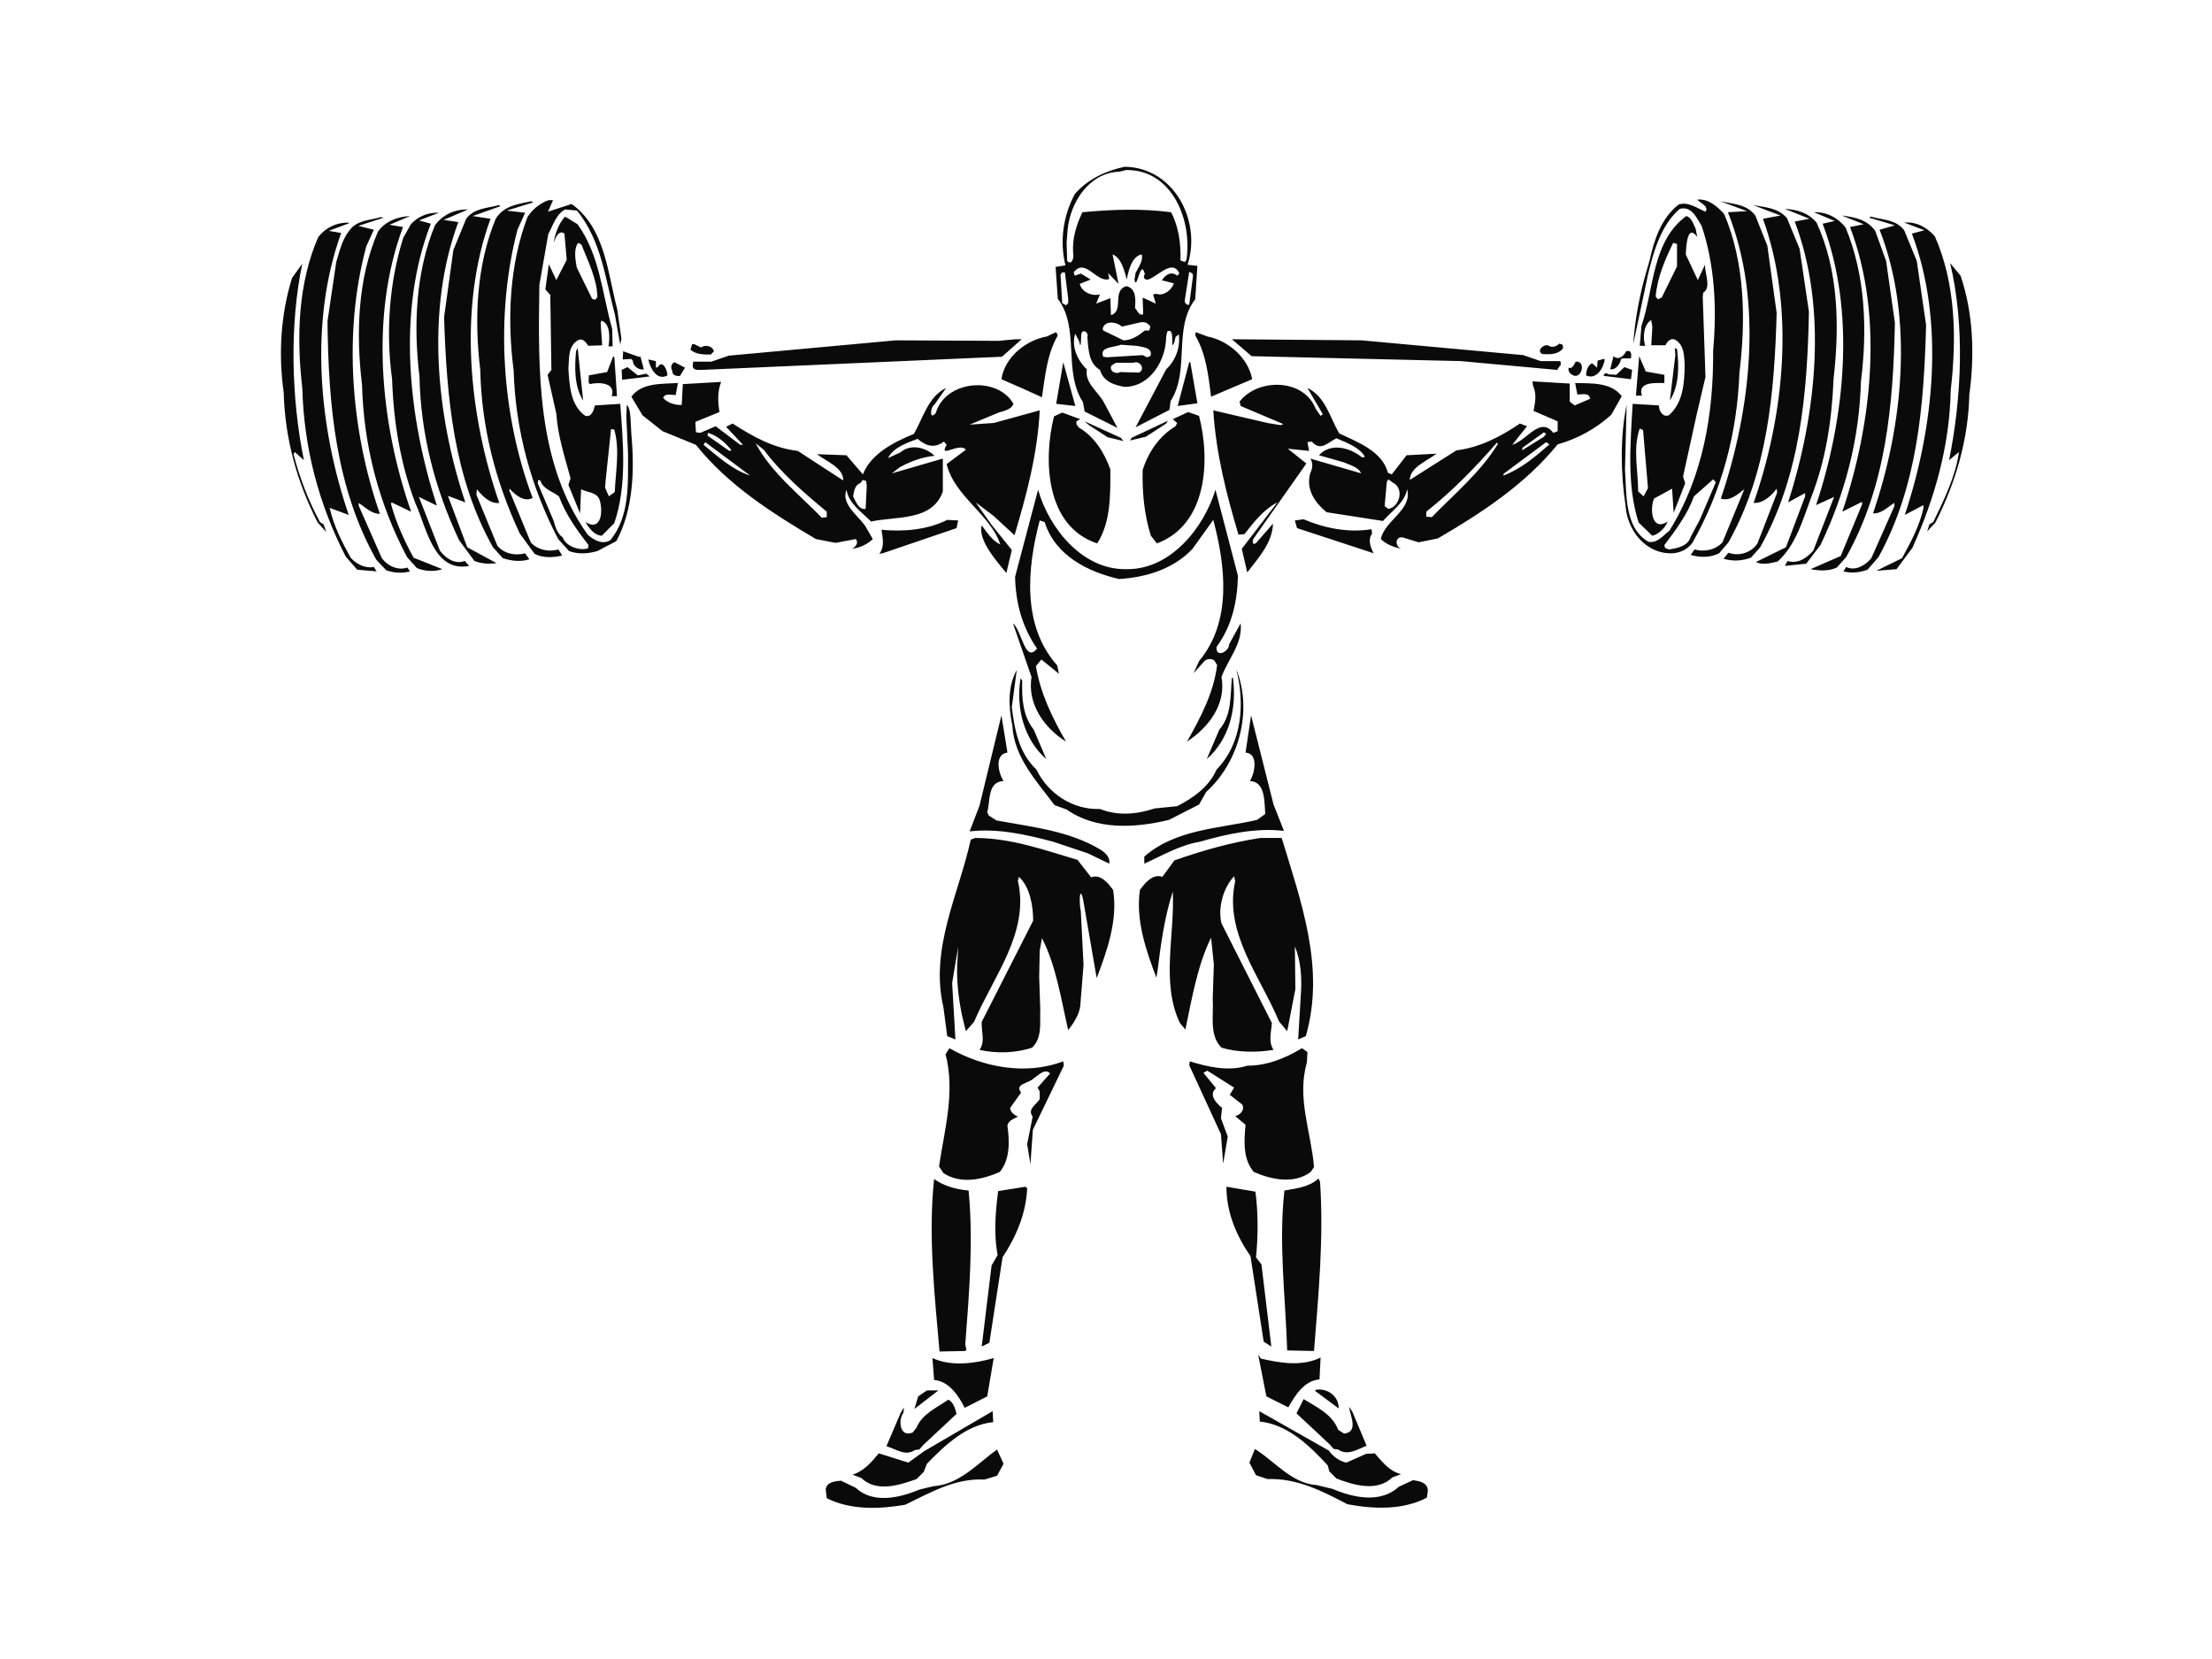 <?xml version="1.0" encoding="utf-8"?>
<!-- Generator: Adobe Illustrator 17.0.0, SVG Export Plug-In . SVG Version: 6.00 Build 0)  -->
<!DOCTYPE svg PUBLIC "-//W3C//DTD SVG 1.1//EN" "http://www.w3.org/Graphics/SVG/1.1/DTD/svg11.dtd">
<svg version="1.1" id="Layer_1" xmlns="http://www.w3.org/2000/svg" xmlns:xlink="http://www.w3.org/1999/xlink" x="0px" y="0px"
	 width="800px" height="600px" viewBox="0 0 800 600" enable-background="new 0 0 800 600" xml:space="preserve">
<path fill-rule="evenodd" clip-rule="evenodd" fill="#0B0A0A" d="M406.73,60.316c17.815,0.199,27.916,19.597,22.769,35.442
	l3.559,0.401l-0.784,12.076c-8.124,10.492-1.783,25.744-8.907,36.818l-0.403,3.176l-12.273,6.328l11.069-20.982
	c3.574-3.369,5.167-8.123,4.572-12.673l-1.186,0.986l-0.4,1.781c-1.782,4.56,0.589-5.737-2.575-3.763l-0.411,1.779
	c0,8.52-5.714,18.22-15.031,18.22c-3.769-0.583-7.725-1.98-8.906-6.125c-4.163-2.384-4.163-7.528-4.566-11.893
	c0.599-1.58-1.589-3.162-2.175-1.185c-0.201,1.387,0,6.529-0.792,2.764l-1.386-2.764c-1.574,4.358,0.784,9.716,4.166,12.872
	c-0.795,4.951,3.947,7.918,6.13,11.879l4.955,9.31l-11.879-5.941l-0.608-3.368c-7.324-11.291-0.982-26.727-9.106-37.42
	l-0.783-11.494l3.559-0.58c-2.175-8.722-0.79-18.021,3.37-25.745C393.456,64.668,400.199,61.697,406.73,60.316L406.73,60.316z
	 M381.974,120.106l0.589,1.197c-3.953,6.928-4.549,14.639-5.73,22.367l-6.544-2.967l-8.112-3.556
	c1.188-7.927,8.713-14.058,16.433-15.46L381.974,120.106L381.974,120.106z M432.456,120.106l4.168,1.581
	c7.522,1.402,14.85,7.731,16.243,15.46l-7.931,3.358l-6.93,2.971c-0.981-7.719-1.779-15.439-5.731-22.172L432.456,120.106
	L432.456,120.106z M563.943,124.264l1.188,0.412l0.195,1.176c-1.581,2.379-4.752,2.379-7.529,2.183
	c-2.383-1.185,0.8-3.975,2.383-2.967C561.359,125.852,562.949,125.261,563.943,124.264L563.943,124.264z M250.311,124.474h0.783
	l2.383,1.177c1.584-0.975,3.956-0.777,4.747,1.386l-1.184,1.194c-2.577,0-5.349,0-7.326-1.776L250.311,124.474L250.311,124.474z
	 M225.36,127.037l5.603,1.98h0.688l1.195,4.56c-1.753,0.403-3.983-1.194-3.965-3.156l-0.597-0.607l-3.065,0.192L225.36,127.037
	L225.36,127.037z M588.094,127.037c1.977-0.582,1.977,0.998,1.779,2.575h-2.766l-0.791,0.201c-0.402,1.783-1.784,3.969-3.967,3.763
	l1.193-4.762C585.326,130.42,587.314,128.814,588.094,127.037L588.094,127.037z M579.99,129.813l0.384,0.192
	c-0.384,2.977-2.973,7.539-6.74,5.75c0-1.591,0.605-3.756,2.188-4.357l1.777,1.584l0.2-2.562L579.99,129.813L579.99,129.813z
	 M234.476,130.005l2.725,0.592l0.038,2.385l0.649-0.203c1.725-2.966,3.514,1.2,3.514,2.976
	C237.542,137.927,235.048,132.982,234.476,130.005L234.476,130.005z M569.877,130.802c3.358-0.382,2.581,4.953,0,5.14
	c-1.38,0-2.975-1.383-2.573-2.96C568.689,133.576,569.293,131.797,569.877,130.802L569.877,130.802z M243.963,131.004l3.771,1.978
	l-1.793,2.96c-1.173,0.196-2.957-0.187-2.755-1.778C242.383,132.982,242.786,131.398,243.963,131.004L243.963,131.004z
	 M384.549,131.004l4.356,15.829l-6.931-0.783L384.549,131.004L384.549,131.004z M430.096,131.004h0.396l2.567,14.845l-7.133,0.983
	L430.096,131.004L430.096,131.004z M461.972,181.692C462.367,181.692,461.972,181.291,461.972,181.692
	c-4.946,2.565-8.512,7.127-11.882,11.479l-2.173,0.199c-4.365-14.665-8.136-29.3-9.113-44.959l19.608,4.567l4.743,0.788l0.992-0.384
	l-15.449-6.55l-0.384-1.582c6.527-8.505,23.164-8.505,27.508,2.576l1.789,2.574l0.802-0.587l-5.558-9.506
	c6.539,3.166,8.116,10.688,11.483,16.44c6.737,3.159,15.648,6.52,17.624,14.248l1.392,0.584l5.351-6.923l10.893-0.587
	c-3.382,2.559-9.71,4.952-9.71,9.501l16.839-10.692c8.302-0.989,16.025-4.951,22.967-9.699l2.562,0.978l-5.346,6.728
	c5.346-1.577,10.111-10.486,14.861-4.336l1.576-0.605v-3.562l-8.719-3.771c0.606-3.158,1.197-6.122-0.194-9.106l-0.2-1.581
	l13.473,0.798v6.527l1.786,1.384l5.523-2.364c0-2.387-2.962-1.58-4.547-1.58l-0.793-4.165c5.743,0.197,12.87-0.399,16.841,4.75
	l-3.768,6.739c-5.745,5.154-12.28,8.702-19.402,10.698c-11.677,14.438-27.713,24.945-43.364,34.039l-6.933,1.396l-5.744-1.782
	c-2.966-0.402-2.768,3.565-0.383,4.145c-2.783-0.58-5.545-1.587-7.532-3.558c1.377-6.734,11.476-10.501,9.513-18.022
	c-0.802,4.76-5.552,7.919-8.729,11.493l-20.389-3.16c-4.358-3.572-7.521-8.333-5.943-14.065c0.798-1.582,1.197-3.759,0-5.349
	l18.422,5.349c-0.994-2.377-4.171-2.984-6.145-3.957l-9.104-2.586c4.157-4.552,10.885-2.963,15.642,0.799l0.988-0.202
	c-1.98-3.56-6.73-5.149-10.29-6.73c-2.973,1.384-5.747,4.952-8.916,1.189l-1.587,0.195l0.592,3.171l-7.716-0.787l6.735,5.346
	l-19.206,27.316c-0.593,1.971,0.398,2.384,1.581,0.796l5.551-6.351c-0.202,6.943-5.344,12.477-9.31,17.639l-0.404-1.779
	l-1.578-6.746L461.972,181.692L461.972,181.692z M342.176,140.309l-4.158,5.943c-1.593,0.983-1.975,5.931,0.394,3.169
	c3.567-12.076,22.379-13.479,28.114-3.371c-0.789,2.179-3.566,2.563-5.35,3.17l-10.488,4.358l8.708-0.599l16.633-4.567
	c-0.773,15.659-4.744,30.494-9.11,45.16l-7.523-6.935l-6.531-4.944l5.752,8.11l7.322,9.113l-1.976,8.307
	c-3.968-4.748-10.295-12.075-8.916-17.217c1.788,2.378,3.768,5.539,6.736,6.919c-3.569-10.883-16.638-17.411-19.413-29.092
	l6.939-5.155c-2.188-2.965-10.095,3.558-6.939-1.791l-0.978-1.174c-3.562,2.579-6.544,1.585-9.509-0.995
	c-3.765,1.388-8.915,3.173-10.689,6.938l4.352-1.987c3.957-3.367,9.302-1.778,12.472,1.186c-4.352,0.399-8.717,1.977-12.656,4.168
	l-2.784,2.177l18.412-5.349v11.881c-3.755,10.893-17.032,8.904-25.94,10.893c-3.564-3.565-8.109-6.534-8.915-11.5
	c-1.979,5.152,3.966,9.113,6.758,13.076l2.751,4.753c-1.977,1.971-4.749,3.174-7.524,3.558c1.195-0.58,2.574-2.17,1.382-3.558
	l-7.309,1.388l-7.126-1.388c-15.657-9.294-31.697-19.411-43.376-34.067l-12.076-4.941l-7.261-5.747l-4.018-6.725
	c3.837-5.146,10.88-4.551,16.823-4.947l-0.193,1.18l-0.598,3.185c-1.581,0-3.761-0.809-4.542,0.981
	c1.377,1.782,4.542,2.763,6.728,2.573l0.393-7.523l13.858-0.795c-1.382,3.559-1.198,7.327-0.592,10.898l-8.723,3.551l0.202,3.773
	l1.585,0.202l5.55-2.392l8.905,6.728h0.983l-6.125-6.528l2.371-1.179c7.322,4.748,14.845,8.908,23.555,9.898l16.44,10.69
	c0.2-4.552-6.148-6.936-9.505-9.5l10.684,0.389l5.941,6.923c2.778-7.313,11.096-11.673,18.422-14.639
	C333.866,151.197,335.648,143.474,342.176,140.309L342.176,140.309z M429.698,149.026l3.951,1.375
	c4.159,16.033,2.976,39.401-15.247,46.131l-2.162-2.768c-2.39-7.525-3.182-15.637-2.982-23.761
	c1.977-6.334,5.947-12.275,11.89-15.844l0.586-1.18l-1.582-1.378L429.698,149.026L429.698,149.026z M384.164,149.22l6.522,2.381
	l-1.382,0.783v0.999l0.787,1.174c5.744,3.371,9.314,9.111,11.485,15.245c0,9.103,0.204,19.017-4.756,26.729
	c-18.601-6.133-19.603-29.902-15.635-45.93L384.164,149.22L384.164,149.22z M422.376,152.183l-0.615,0.997l-7.304,4.748
	l-5.748,1.381l0.578-0.982L422.376,152.183L422.376,152.183z M392.276,152.384l13.069,5.943l0.983,1.184l-5.745-1.385l-6.727-4.359
	L392.276,152.384L392.276,152.384z M471.477,187.817c7.514,3.19,16.229,4.973,24.553,3.572l0.198,1.585
	c-1.581,2.173-0.598,4.958,0.59,7.125l-2.375-0.782l-25.346-8.31l-0.795-2.787L471.477,187.817L471.477,187.817z M342.572,188.025
	l3.966,0.195l-0.598,2.787l-26.722,9.092l-1.196,0.198c1.988-2.562,1.196-5.735,0.786-8.701
	C326.94,192.383,335.447,191.596,342.572,188.025L342.572,188.025z M352.674,303.065c13.063,0,24.939,4.355,37.015,7.915
	l4.965,6.344c3.17-1.397,6.13,1.983,7.913,4.546c1.786,10.9-2.182,21.982-5.934,31.878l-4.965-28.705
	c-1.378-5.352-1.378,2.375-0.786,4.357l0.997,19.605l-1.194,14.85c-0.396,3.169-2.371,6.133-4.35,8.706
	c-2.573-11.079-4.362-23.353-9.504-33.268l-0.804,4.56l-0.194,9.493l0.401,11.893c-0.207,4.545,0.797,10.099-2.965,13.651
	c-5.739,1.99-13.072,2.193-19.018,0.812c2.176-2.983,0.59-6.755,0.795-10.116l18.611-36.62c0-5.344-1.188-12.277-5.15-15.841
	l-0.384,1.383c4.346,18.815-8.914,34.658-15.853,51.079l-2.962,3.361l-1.386-5.719c-1.387-6.753-2.182-13.881-1.581-21.005
	l0.194-3.752l-2.179,13.067l1.18,20.393l-2.966-1.193l-1.378-10.495c-4.961-21.176,5.544-40.785,9.897-60.589L352.674,303.065
	L352.674,303.065z M455.829,303.065h7.722c6.928,22.971,15.842,46.921,8.715,71.671l-2.769,1.193l0.981-16.432
	c0.411-5.748,0-12.083-2.177-17.23l0.193,15.448l-2.962,15.231l-2.966-3.554c-6.738-16.228-19.997-32.07-15.842-50.681l-0.387-1.789
	c-3.97,4.167-5.945,11.477-4.569,17.023l18.224,36.042c-0.201,3.159-1.376,6.729,0.598,9.713c-5.949,0.98-13.076,0.98-18.823-0.812
	c-4.546-4.541-2.764-11.662-3.168-17.607l0.404-12.484l-0.999-9.7c-4.947,10.109-6.928,21.98-9.29,33.262l-1.983-2.372
	c-6.937-14.452-1.784-32.08-2.582-47.521c-2.972,9.113-4.355,19.208-5.546,28.916l-0.397,2.165
	c-3.75-9.889-7.516-20.778-5.936-31.678c1.986-2.761,4.75-5.943,8.112-4.748l4.363-5.942
	C434.845,307.612,445.332,304.648,455.829,303.065L455.829,303.065z M476.83,426.223l0.584,1.181
	c1.386,20.395-0.584,40.991-2.185,61.202l-9.697-0.204c-0.591-19.023-3.166-38.826-0.998-57.825
	C468.697,429.79,473.446,429.392,476.83,426.223L476.83,426.223z M337.829,426.409c3.562,2.579,8.109,3.766,12.476,4.167
	c1.78,18.417,0.179,37.417-1.203,55.638l0.411,1.977l-0.411,0.414l-9.307,0.181C338.018,468.394,335.648,447.011,337.829,426.409
	L337.829,426.409z M370.891,429.194l0.595,0.596c-0.397,9.101-3.955,17.42-8.906,24.947l-4.763,30.88l-2.77,1.384l3.57-29.308
	l2.174-3.746c-1.395-7.524-0.796-15.447,0.199-23.175L370.891,429.194L370.891,429.194z M443.552,429.194l10.493,1.779
	c1.002,7.726,1.002,15.842,0.202,23.764l1.977,2.564l3.569,29.7l-2.767-1.787l-4.768-30.877
	C447.119,446.815,443.552,438.502,443.552,429.194L443.552,429.194z M407.326,61.497c16.625-0.191,23.95,18.218,21.769,32.477
	l-0.577,0.794l-1.59-0.589c0.188-5.941-0.595-12.071-3.377-17.423c-10.691-1.403-21.572-1.004-32.084,0
	c-2.163,4.538-3.744,9.489-3.354,14.838c0.392,1.386-0.389,4.566-2.163,2.787l-0.203-6.752l0.39-4.74
	c0.991-9.699,7.72-20.389,18.613-20.795L407.326,61.497L407.326,61.497z M609.873,78.137c1.99,0.581,2.57,2.964,3.369,4.553
	l0.595,2.97c-3.756-4.959-3.964,3.765-4.167,6.327l4.37,9.314l2.572-5.544c0,3.365,2.374,8.308-0.61,10.086l-0.184,1.59
	l0.993,28.907l-3.167,13.474l-4.946,22.563l0.773,2.39l-4.158,10.694l-0.581-8.721l-6.537,3.571
	c-1.592,3.945-0.8,12.071,4.946,8.313c-0.994,2.382-3.169,4.546-5.546,5.138l-4.937-4.747c-4.364-13.27-2.981-28.715-2.18-42.966
	l9.495,0.586c0,1.978,1.396,4.36,3.554,3.564c5.172-4.35,5.75-11.871,5.75-18.402c-0.195-3.37-0.195-6.923-3.358-8.91
	c-1.577-0.797-2.967,0.58-3.571,1.987H597.2l0.395-6.553l-0.395-2.565c-2.763,1.582-3.16,6.335-2.178,9.312l-1.98-0.005l0.601-7.144
	C598.195,104.667,597.395,87.239,609.873,78.137L609.873,78.137z M605.133,87.826l1.383,0.411v8.118l-5.549,11.274l-1.379,0.606
	l-0.8-0.998C599.39,100.306,602.146,93.973,605.133,87.826L605.133,87.826z M593.041,154.969l1.197,0.583l1.781,20.991l-1.582,2.971
	l-1.977-1.782C592.46,170.205,590.476,162.089,593.041,154.969L593.041,154.969z M204.369,78.337l4.511,2.765
	c8.046,11.09,8.913,25.149,12.515,37.83l0.165,6.329h-1.481c0.507-2.976,0.666-8.32-2.585-9.305l-0.257,0.985l0.556,7.934
	l-5.047,0.188c-0.866-1.392-2.096-2.972-3.763-1.974c-3.655,2.173-3.051,6.523-3.417,10.092c0.367,6.143,0.725,13.455,6.13,17.221
	c2.294,0.595,3.091-2.172,3.43-3.765l9.194-0.586c1.07,14.251,2.48,29.696-2.169,43.165l-4.509,4.548
	c-2.734-0.192-4.637-2.756-5.879-4.944c5.718,3.564,6.474-3.969,5.054-8.124c-1.003-2.767-4.536-2.568-6.652-3.763l-0.384,8.727
	l-4.215-10.31l0.782-2.362c-2.099-7.734-4.591-15.26-5.145-23.372l-3.161-14.058l1.378-1.776l-0.398-27.126l-1.789-1.988
	l1.258-9.109l2.712,5.744l3.764-7.329l-0.837-9.504c-2.055-1.582-3.344,1.774-3.912,3.357
	C200.583,85.262,201.915,80.904,204.369,78.337L204.369,78.337z M209.117,87.826l1.141,0.611c2.448,6.143,5.6,12.272,5.803,18.997
	l-0.813,0.994l-1.114-0.394l-5.55-11.299C208.098,93.973,207.391,90.017,209.117,87.826L209.117,87.826z M220.995,155.17
	l1.155,0.195c2.1,7.313,0.488,15.038,0.196,22.563l-2.129,1.586l-1.398-3.159l0.198-2.389L220.995,155.17L220.995,155.17z
	 M402.368,91.988c3.369,1.386,4.363,6.349,5.144,9.113c0.592-3.166,1.775-8.309,5.348-9.113c0.792,2.19-1.184,4.748-2.168,6.732
	l-0.393,2.382c0.776,4.742,2.178-8.114,3.758-1.979c-0.8,1.183-0.208,2.179,1.176,1.979c3.371-1.001,8.917-7.728,11.297-2.177
	l-0.798,0.791c-1.98-1.78-4.353-0.398-5.549,1.786h0.602l3.76,0.984c-0.792,2.384-3.76,4.764-6.338,3.764l-1.186,0.204l0.997,3.363
	l-4.762-2.188l0.202,5.948c-1.381,0.984-2.184-1.381-2.962-2.181c0.195-2.765,0.578-7.135-3.17-7.912
	c-5.347,1.776-0.596,8.916-5.546,10.497l-0.204-6.15l-5.14,1.986l1.388-3.363c-2.966,0.783-6.538-0.808-7.332-3.768l3.963-1.584
	l-3.572-2.177l-2.174,0.791l-0.394-1.194c4.159-5.543,8.319,3.964,12.87,2.385l-0.401-2.187l3.765,3.966L402.368,91.988
	L402.368,91.988z M430.096,98.318l1.181,0.607l0.199,0.791l-1.38,10.489h-0.801l-0.776-0.791v-0.985L430.096,98.318L430.096,98.318z
	 M384.164,98.522h0.971l1.202,9.513v1.581l-0.787,0.797l-1.386-0.797l-0.605-10.297L384.164,98.522L384.164,98.522z
	 M412.673,116.538c1.584-0.196,2.56,0.403,3.374,1.58l-0.416,1.406h-1.574c-2.179,1.779-4.77,3.565-7.728,3.565l-7.324-3.565
	l-0.199-0.592c0.599-3.175,5.145-2.59,6.931-0.814L412.673,116.538L412.673,116.538z M367.328,122.691h2.178l-7.13,6.325
	l-108.698,4.766c-1.378,0-2.986,0.197-3.166-1.399l0.18-1.581h6.547l6.327-2.172l60.392-5.542l37.218,0.182L367.328,122.691
	L367.328,122.691z M445.53,122.691l46.933,0.397l58.409,5.339l6.328,2.169h7.133l0.195,1.2l-1.376,1.985l-34.847-3.185
	l-75.639-1.783L445.53,122.691L445.53,122.691z M405.346,124.676l5.546,0.386c1.968,0.391,6.327,0.589,5.155,3.751l-1.206,0.405
	l-1.584-0.791l-12.872,0.791l-1.38-0.203C397.416,125.261,403.36,125.651,405.346,124.676L405.346,124.676z M403.563,131.203h5.145
	h1.187c2.375-0.996,4.561,2.373,1.982,3.557l-6.732-0.202c-1.582,0.999-4.164-0.395-3.166-2.357L403.563,131.203L403.563,131.203z
	 M613.837,72.188c3.952-0.393,7.134,2.388,9.7,5.15c7.526,17.624,7.923,38.224,5.548,57.423
	c-0.782,21.791-6.328,42.77-17.023,61.582c-1.776,2.373-4.363,3.569-7.131,3.758c-9.713,0.396-16.437-8.309-17.034-17.225
	c-1.776-11.674-1.982-25.147,0.398-36.428l-0.591,23.357c0.591,9.103-0.203,21.205,8.52,26.148c3.168,0.58,5.145-2.188,7.504-3.964
	c12.091-19.408,16.048-42.173,15.845-65.138c1.4-15.258,0.597-31.092-4.154-45.156c-1.774-2.776-3.554-7.32-7.915-6.147
	c-6.736,5.746-9.495,15.462-11.483,23.771l-5.345,25.155c0.579-8.718,2.367-18.223,4.947-26.933l0.982-3.362
	c1.592-7.332,4.163-15.26,10.496-20.21c3.385-1.175,6.738,1.383,9.712,2.588C618.192,74.576,614.824,73.387,613.837,72.188
	L613.837,72.188z M619.571,173.373l1,0.993l-5.746,13.451l-3.363,6.35c-0.977,3.373-4.946,4.151-7.936,4.548l-1.379-0.587l-0.198-1
	c4.172-5.532,8.337-11.086,10.697-17.614L619.571,173.373L619.571,173.373z M198.431,72.387h1.581l-1.83,4.169l8.563-2.782
	c12.151,8.718,13.032,25.038,16.494,38.108l1.5,10.588l-0.419,2.205l-1.933-10.902c-3.462-12.868-4.864-26.728-13.708-37.612
	l-4.309-0.411c-3.326,1.783-4.407,5.943-6.083,8.913l-3.22,18.423c-0.479,31.274-0.939,64.551,17.477,90.284
	c2.243,1.973,5.282,3.758,8.218,1.973c7.07-8.708,6.338-20.38,6.376-31.274l-0.633-13.67l0.199-3.955
	c1.626,1.288,1.334,7.327,1.658,10.943c1.17,12.892,0.602,27.21-5.479,38.339l-6.874,3.59c-3.263,0.98-6.97,1.177-10.192,0
	l-3.955-4.364c-9.9-19.005-15.445-39.401-16.096-60.975c-2.402-18.621-1.528-38.221,4.996-55.442
	C192.487,75.751,195.423,73.387,198.431,72.387L198.431,72.387z M194.671,173.571l0.752,0.197c0.94,3.164,4.484,3.964,6.731,5.746
	c2.412,6.528,6.552,12.276,10.692,17.614l-0.197,1.189c-3.104,0.999-8.083-0.779-9.11-3.951c-2.11-1.393-2.674-3.969-3.362-6.147
	l-5.706-13.452L194.671,173.571L194.671,173.571z M192.091,72.793l0.799,0.396l-9.641,2.973l6.675,0.779l-2.779,6.14
	c-8.158,31.288-5.72,67.321,5.497,97.03c-2.922,1.583-6.307-0.993-8.313-3.368l-0.153,0.583l7.784,18.825
	c2.433,2.766,6.528,3.565,9.992,2.565l1.382,2.184c-3.249,0.795-6.999,0.977-9.997-0.602l-5.343-7.323
	c-8.705-18.608-13.854-38.21-14.301-59.192c-2.232-18.424-1.386-37.821,5.597-54.661C182.136,74.374,187.532,73.775,192.091,72.793
	L192.091,72.793z M622.152,72.793c4.547,0.981,9.508,0.981,12.68,5.147l4.342,10.891l3.376,24.351
	c-0.794,29.101-3.376,57.814-17.433,82.967l-3.369,3.95c-3.166,1.595-6.924,1.595-10.287,0.6l1.378-1.984
	c3.573,1,7.527,0.201,10.108-2.565l7.913-19.217c-2.174,1.592-5.139,4.559-8.502,3.38c10.883-31.901,15.434-71.483,2.559-103.558
	l6.942-0.394L622.152,72.793L622.152,72.793z M180.412,74.17l0.564,0.405l-10.018,3.562l6.446,0.983
	c-11.782,32.276-7.787,71.28,3.172,102.772c-3.414,0.385-6.221-2.568-8.091-4.96l-0.197,1.973l7.584,18.432
	c2.392,2.96,6.599,3.752,10.013,2.761l1.578,2.18c-3.15,1.005-6.573,0.588-9.61-0.403l-3.558-3.944
	c-14.255-25.353-16.733-54.059-17.691-83.171l3.367-24.352l4.626-11.288C171.542,75.153,176.381,75.352,180.412,74.17L180.412,74.17
	z M634.019,74.17c4.366,0.798,9.12,0.996,12.275,4.748l4.568,11.099l3.367,22.767c-0.597,29.908-3.171,59.199-17.625,85.148
	l-3.363,3.762c-3.159,1.173-6.543,1.38-9.906,0.385l1.781-2.168c3.767,1.379,8.322,0,10.49-3.379l7.132-18.405l-0.19-1.386
	c-1.772,2.375-4.757,5.35-8.328,5.151c11.098-31.693,15.06-70.495,3.368-102.772l6.342-1.181L634.019,74.17L634.019,74.17z
	 M645.515,75.547c4.353,0.204,8.515,1.407,11.478,4.97c7.931,17.221,8.33,37.415,6.145,56.432
	c-0.599,14.846-2.758,29.286-8.11,42.96c-2.988,7.907-5.349,17.015-12.089,23.164c-2.565,0.591-5.349,1.383-7.909,0.21l10.878-5.352
	l6.944-18.417v-1.19l-6.146,3.368c10.1-31.493,14.444-69.905,2.375-101.572l5.351-0.999L645.515,75.547L645.515,75.547z
	 M168.723,75.751h0.56l-8.815,3.773l5.29,0.794c-11.772,31.671-7.982,70.083,2.537,101.375l-6.298-2.369l6.994,18.608l10.588,5.733
	c-2.674,0.399-5.602,0.201-8.014-0.798l-5.542-7.523c-8.731-18.603-13.866-38.206-14.318-59.206
	c-2.239-18.405-1.33-37.801,5.597-54.644C160.015,77.742,164.292,75.751,168.723,75.751L168.723,75.751z M656.014,76.755
	c4.549-0.198,8.708,1.979,11.484,5.55c7.124,17.212,7.915,36.82,5.537,55.622c-0.584,20.993-5.736,40.597-14.645,59.202
	l-5.147,6.737l-7.729,0.794l0.983-1.792c3.568,1.197,6.936-0.991,9.313-3.75l7.524-19.403l-6.529,2.965
	c10.492-31.482,14.449-70.083,2.375-101.775l4.356-0.991L656.014,76.755L656.014,76.755z M158.034,76.94h0.755l-7.234,2.774
	l4.261,1.189c-12.371,31.68-8.078,70.495,2.192,101.97l-6.509-3.161l7.582,19.403c2.042,2.759,5.493,5.144,9.009,3.75l1.59,1.792
	c-12.93,2.563-15.525-14.261-19.501-22.767c-5.364-14.254-7.842-29.117-8.375-44.746c-2.339-17.239-1.007-35.057,4.023-51.102
	l2.769-4.943C151.11,78.337,154.455,76.954,158.034,76.94L158.034,76.94z M666.104,77.94c4.562,0.597,9.107,1.383,12.09,5.546
	l3.945,10.893l3.177,22.36c-0.591,29.707-3.177,59.007-17.631,84.754l-3.371,3.765c-2.961,1.385-6.333,1.181-9.491,0.586
	l10.897-4.754l7.705-18.614v-0.986l-7.126,3.57c10.701-31.678,15.061-70.88,2.784-102.954l4.947-1.006L666.104,77.94L666.104,77.94z
	 M148.332,78.137l-7.471,3.156l4.897,0.814c-12.051,32.073-8.165,71.276,2.936,102.954l-7.087-3.368l-0.198,0.585
	c1.838,6.739,4.802,13.268,8.166,19.417l10.406,4.15c-2.946,0.998-6.399,0.799-9.209-0.395l-3.555-3.956
	c-10.229-19.402-15.687-40.196-16.291-62.37c-2.236-18.616-1.569-38.414,5.797-55.435C139.481,79.913,143.966,78.337,148.332,78.137
	L148.332,78.137z M676.587,78.337c4.169,1.187,9.119,0.987,12.092,4.947l4.55,11.096l3.366,23.151
	c-0.784,29.503-3.166,58.418-17.223,83.963l-3.959,4.548c-2.765,0.996-5.744,1.38-8.71,0.602l0.982-1.578
	c3.383,1.578,6.936-0.608,9.103-3.189l8.33-18.806v-1.179c-2.385,1.38-4.556,3.956-7.721,3.767
	c10.883-31.697,14.854-70.704,2.374-102.579l5.545-1.586l-9.31-2.775L676.587,78.337L676.587,78.337z M137.645,78.537l1.146,0.181
	l-9.199,2.976l5.628,1.386l-2.718,5.947c-8.479,31.078-5.559,66.919,4.896,96.821c-3.012,0-5.313-2.376-7.609-3.956l-0.067,0.982
	l8.379,19.002c2.054,2.783,5.773,4.563,9.21,3.382l0.979,1.385c-2.847,0.779-5.859,0.579-8.609-0.403l-3.562-3.765
	c-14.709-26.119-17.351-56.029-17.676-86.322l3.164-21.386c1.22-3.959,2.098-8.118,4.807-11.483
	C129.2,79.524,133.8,79.715,137.645,78.537L137.645,78.537z M125.771,80.5l0.586,0.203l-7.458,2.784l4.494,0.783
	c-11.609,32.072-8.132,70.288,2.739,101.969l-6.901-2.563c1.384,6.33,4.408,12.276,7.577,18.018c2.102,2.37,5.253,3.951,8.412,3.372
	l0.995,1.578l-7.015-0.602l-4.167-4.752c-9.796-19.012-15.126-39.399-15.704-60.981c-2.166-18.419-1.506-38.018,5.805-54.647
	C117.831,82.289,121.651,80.518,125.771,80.5L125.771,80.5z M688.68,80.5c4.349-0.38,8.116,1.607,11.084,4.967
	c7.527,17.019,7.934,36.818,5.741,55.64c-0.399,20.191-5.741,39.003-13.858,57.022l-5.741,7.716l-7.327,0.595l9.306-4.563
	c3.169-5.727,6.335-11.675,7.732-18.005v-1.192l-6.727,3.559c10.486-31.474,14.634-69.897,2.562-101.769l4.556-1.186L688.68,80.5
	L688.68,80.5z M705.304,95.158l3.77,4.558c4.566,13.466,5.148,28.514,3.164,42.976c-0.384,16.415-4.947,31.871-12.279,46.324
	l-2.958,3.168l0.795-2.582l1.38-0.782c3.961-8.124,8.115-16.639,9.308-25.344l-3.567,2.958
	C709.469,143.67,710.657,117.933,705.304,95.158L705.304,95.158z M109.329,95.357c-4.617,21.981-4.017,48.517,0.584,71.077
	l-3.286-2.958l-0.464,0.793c2.201,8.512,5.321,16.631,9.556,24.552l1.301,0.782l0.977,2.782l-3.064-3.367
	c-7.537-14.65-11.877-30.299-12.333-47.131c-1.972-13.85-1.055-28.307,3.026-41.376L109.329,95.357L109.329,95.357z M210.904,144.86
	c-3.246-5.153-3.102-11.878-2.577-17.823l0.594-1.185L210.904,144.86L210.904,144.86z M605.718,125.852l0.798,0.402
	c0.783,6.333,0.783,13.254-2.588,18.606l1.99-16.432L605.718,125.852L605.718,125.852z M221.805,128.814l0.384,0.405l0.954,14.058
	h-1.886c1.559-4.949-4.69-5.149-7.922-4.354l-0.445-0.595l0.052-2.573l6.629-1.197L221.805,128.814L221.805,128.814z
	 M592.843,128.814l2.373,5.548l6.732,1.197v2.969c-2.963,0-9.885-0.601-8.106,4.55h-2.19L592.843,128.814L592.843,128.814z
	 M226.94,132.779l3.729,2.976l3.064-0.597l1.278,0.98l-9.992,1.206l-0.197-3.563L226.94,132.779L226.94,132.779z M587.5,132.779
	l2.774,1.003l-0.401,3.364l-9.883-1.204c0-0.784,0.975-1.383,1.579-0.581l2.963,0.197L587.5,132.779L587.5,132.779z M558.399,156.35
	l0.79,0.592l-0.79,0.987l-7.927,4.951l0.198-0.989L558.399,156.35L558.399,156.35z M256.041,156.551
	c3.38,0.976,6.343,3.554,8.53,6.328l-0.809,0.199l-7.908-5.552L256.041,156.551L256.041,156.551z M255.06,159.908l16.233,12.075
	c-6.334-1.981-11.688-6.929-16.831-11.096L255.06,159.908L255.06,159.908z M559.189,159.908l1.192,0.806
	c-4.967,4.34-10.302,8.904-16.63,11.269v-0.588L559.189,159.908L559.189,159.908z M541.361,160.105l0.4,0.399
	c-6.126,10.099-15.637,18.02-23.949,26.54l-1.983-0.203v-1.78C525.122,177.732,533.652,169.023,541.361,160.105L541.361,160.105z
	 M273.276,160.301l2.959,2.376c6.357,8.522,14.66,15.646,22.774,22.383v1.983l-1.782,0.194
	C288.926,178.706,278.823,170.797,273.276,160.301L273.276,160.301z M502.156,173.373l1.582,1.19
	c4.163,1.981,2.576,8.709-1.582,9.495l-1.387-0.988l0.805-8.904L502.156,173.373L502.156,173.373z M312.076,173.571l1.194,0.395
	l0.198,1.78l-0.395,8.312c-2.576,0.395-3.572-2.767-4.553-4.544c0.394-1.782,0.593-4.165,2.582-4.746L312.076,173.571
	L312.076,173.571z M375.439,177.125c3.955,13.882,16.028,29.115,32.073,28.719c15.855,0.197,27.93-15.049,32.075-28.719l8.13,31.099
	c-0.202,9.309-2.188,18.217-7.732,25.738c-0.398,4.155,4.566,1.782,4.566-0.994l4.146-7.524c0.799,7.327-4.551,12.873-6.929,19.403
	c1.783,9.707-4.546,18.218-12.474,23.362c4.943-8.709,9.711-17.815,10.892-27.705l-0.987-1.595
	c-1.195-0.993-3.172-0.592-3.959,0.589l-3.562,3.968l1.97-4.357c12.078-14.447,9.501-34.65,5.155-51.083l-7.527,10.487
	c-6.931,7.332-16.82,10.305-26.527,10.894c-11.293-2.563-23.167-8.506-26.933-20.586l-1.788-0.599
	c-4.543,17.229-6.522,38.024,6.35,52.474l0.587,2.965l-6.331-5.14l-1.986,2.379c1.588,9.695,5.948,18.809,10.902,27.311
	c-7.937-4.947-14.063-13.655-12.485-23.362l-6.724-19.403c3.166,2.389,4.351,14.666,8.714,9.114
	c-5.349-7.732-7.727-16.441-7.939-25.941L375.439,177.125L375.439,177.125z M447.119,242.082
	c5.944,14.653,1.195,33.453-10.892,44.35l-2.578,4.544l-10.881,5.549c-12.272,2.974-26.332,3.759-37.022-3.763l-4.359-1.583
	c-6.333-8.506-14.663-17.225-15.245-28.713c-1.397-6.728-1.785-14.057,1.589-20.184l-1.792,13.456
	c0.979,8.13,2.57,16.633,8.914,22.585c4.142,8.708,13.259,14.638,22.971,14.252c6.529,2.571,13.251,1.97,19.799-0.201l8.11-0.797
	c5.744-2.959,11.491-6.928,14.253-13.255C449.298,268.815,450.279,254.355,447.119,242.082L447.119,242.082z M445.53,245.044
	l0.397,0.201c1.387,10.692-1.174,21.986-9.503,29.315l4.564-10.691C445.53,258.719,444.936,251.589,445.53,245.044L445.53,245.044z
	 M369.109,245.244l0.596,1.003c-0.199,6.329,0.201,12.66,4.154,17.622l4.554,10.691
	C370.289,267.432,367.328,255.936,369.109,245.244L369.109,245.244z M362.177,258.719l2.18,13.46
	c-4.76,0.594-3.367,7.329-1.397,10.296c-5.922,0.198-4.746,7.32-5.922,11.278l0.581,1.199l2.774,1.769
	c12.876,2.385,26.536,3.772,37.828,10.698c1.775,1.2,3.354,2.772,2.963,4.941l-7.729-3.741l-12.472-4.175
	c-9.7-2.573-19.994-4.946-30.296-3.752l3.565-9.315L362.177,258.719L362.177,258.719z M452.466,258.719l8.126,32.257l3.767,9.517
	c-10.313-1.189-20.807,1.174-30.501,3.952c-7.125,1.188-13.475,4.952-20.009,7.915v-2.562c11.298-9.915,26.943-10.102,40.794-13.273
	l2.964-2.161c-0.384-3.967,0.194-11.691-5.552-11.89c1.791-2.967,3.185-9.9-1.581-10.296L452.466,258.719L452.466,258.719z
	 M343.364,379.092c12.092,6.939,27.725,9.898,41.185,4.749l0.194,1.581l-11.185,23.171l-0.894,12.47l-1.177-7.256l1.989-9.958
	c-1.99-2.768,1.171-4.164,2.552-6.328v-2.785l-0.773-1.379l4.551-5.151c-1.99-1.979-4.368,0.785-5.947,1.78
	c-1.586,1.789-7.136,1.988-4.55,5.15l-3.969,5.543c0,1.585,1.578,2.563,2.784,3.17c-1.4,0.793-3.562,1.382-3.767,3.359
	c0.786,5.549,0.983,12.081-2.772,16.646c-6.328,2.758-14.067,4.548-20.392,0.395l-1.584-2.376
	c1.967-13.276,5.928-26.937,2.369-40.59L343.364,379.092L343.364,379.092z M470.89,379.092l1.965,1.383l-0.193,3.769
	c-3.768,12.867,1.583,25.349,2.568,37.827l-1.184,1.781c-6.128,4.548-14.253,2.758-20.586,0c-3.964-4.565-3.566-11.299-2.986-17.042
	l-3.749-3.159c1.774-0.41,3.554-2.188,2.573-4.152l-4.546-3.565l1.586-2.578l-9.714-6.146l-1.383,0.796l4.54,5.543
	c-2.756,2.385,0,5.352,2.192,7.129l-0.402,3.765l2.462,6.604l-1.664,9.826l-0.798-10.68l-11.475-24.944l0.202-1.408
	c6.327,1.991,14.052,3.769,20.784,1.581C458.411,385.421,464.942,382.66,470.89,379.092L470.89,379.092z M455.047,489.984
	l0.977,1.378c6.93,1.582,14.865,2.956,21.586-0.397l-0.395,7.924c-5.551,0.4-8.914,5.929-11.281,10.093l-7.935-3.965
	L455.047,489.984L455.047,489.984z M337.235,491.166c6.923,3.152,15.236,1.98,22.16,0l-2.357,13.852l-8.142,4.16
	c-2.159-4.359-5.715-9.706-11.067-10.086L337.235,491.166L337.235,491.166z M475.822,502.652c4.17-0.801,8.516,2.367,8.313,6.728
	l-8.509-6.342L475.822,502.652L475.822,502.652z M335.247,502.852h4.161l-8.709,6.73l1.386-4.564L335.247,502.852L335.247,502.852z
	 M471.477,506.013c4.546,2.773,10.49,5.552,12.475,11.097l2.168,1.374c5.346-0.591,2.172-6.537,1.781-9.698l1.202,1.777
	l5.136,12.275c-3.357,1.393-6.923,3.766-10.288,1.393l-1.604-0.198l-1.579-1.776l-11.877-11.093L471.477,506.013L471.477,506.013z
	 M342.979,506.213c1.785,0.795,2.559,3.369,2.96,5.153l-11.877,11.088l-1.58,1.778l-1.602,0.187
	c-3.359,2.391-6.922-0.385-10.29-1.382l5.155-12.075l1.195-1.978l-0.196,1.978c-1.992,2.585-1.382,9.114,3.358,7.126l1.388-1.773
	C333.468,511.366,339.019,508.983,342.979,506.213L342.979,506.213z M359.009,510.369l0.202,3.958
	c-9.698,0.998-17.232,8.127-23.964,15.053l-1.185,2.972l-2.573,2.574c-6.128,2.168-14.462,4.951-20.003-0.395l-3.163-1.197
	c3.951-1.186,6.726-4.351,9.502-7.713l10.697,3.362l5.743-4.167L359.009,510.369L359.009,510.369z M455.445,510.369l25.129,14.245
	c1.595,2.196,3.764,3.773,6.343,4.37l7.123-3.165l3.169-0.197c2.778,3.16,5.351,6.527,9.51,7.525l-3.163,1.185
	c-5.545,5.345-14.064,2.763-20.199,0.396l-2.588-2.579l-0.581-2.179c-6.742-7.327-14.655-14.84-24.564-15.839L455.445,510.369
	L455.445,510.369z M453.846,524.033c7.322,4.558,13.272,12.471,22.373,13.061l5.749,1.401c7.524,3.165,17.228,5.344,23.956-0.796
	l5.14-2.389c2.392,0.405,5.152,0.8,5.35,3.773l-0.383,2.577c-8.724,4.546-19.213,4.146-28.715,2.367
	c-9.105-4.746-18.22-9.496-28.906-9.102l-4.164-1.399l-2.377-4.543L453.846,524.033L453.846,524.033z M360.59,524.231l2.37,5.149
	l-2.37,4.351l-4.551,1.376c-10.696-0.576-19.614,4.77-28.716,9.117c-9.302,1.582-19.603,1.982-28.315-2.366l-0.389-3.177
	c0.389-2.769,3.37-2.965,5.537-3.171l5.346,2.581c6.343,5.936,16.044,3.569,23.166,0.59l4.965-1.184
	C346.922,536.892,353.469,529.38,360.59,524.231L360.59,524.231z"/>
</svg>
